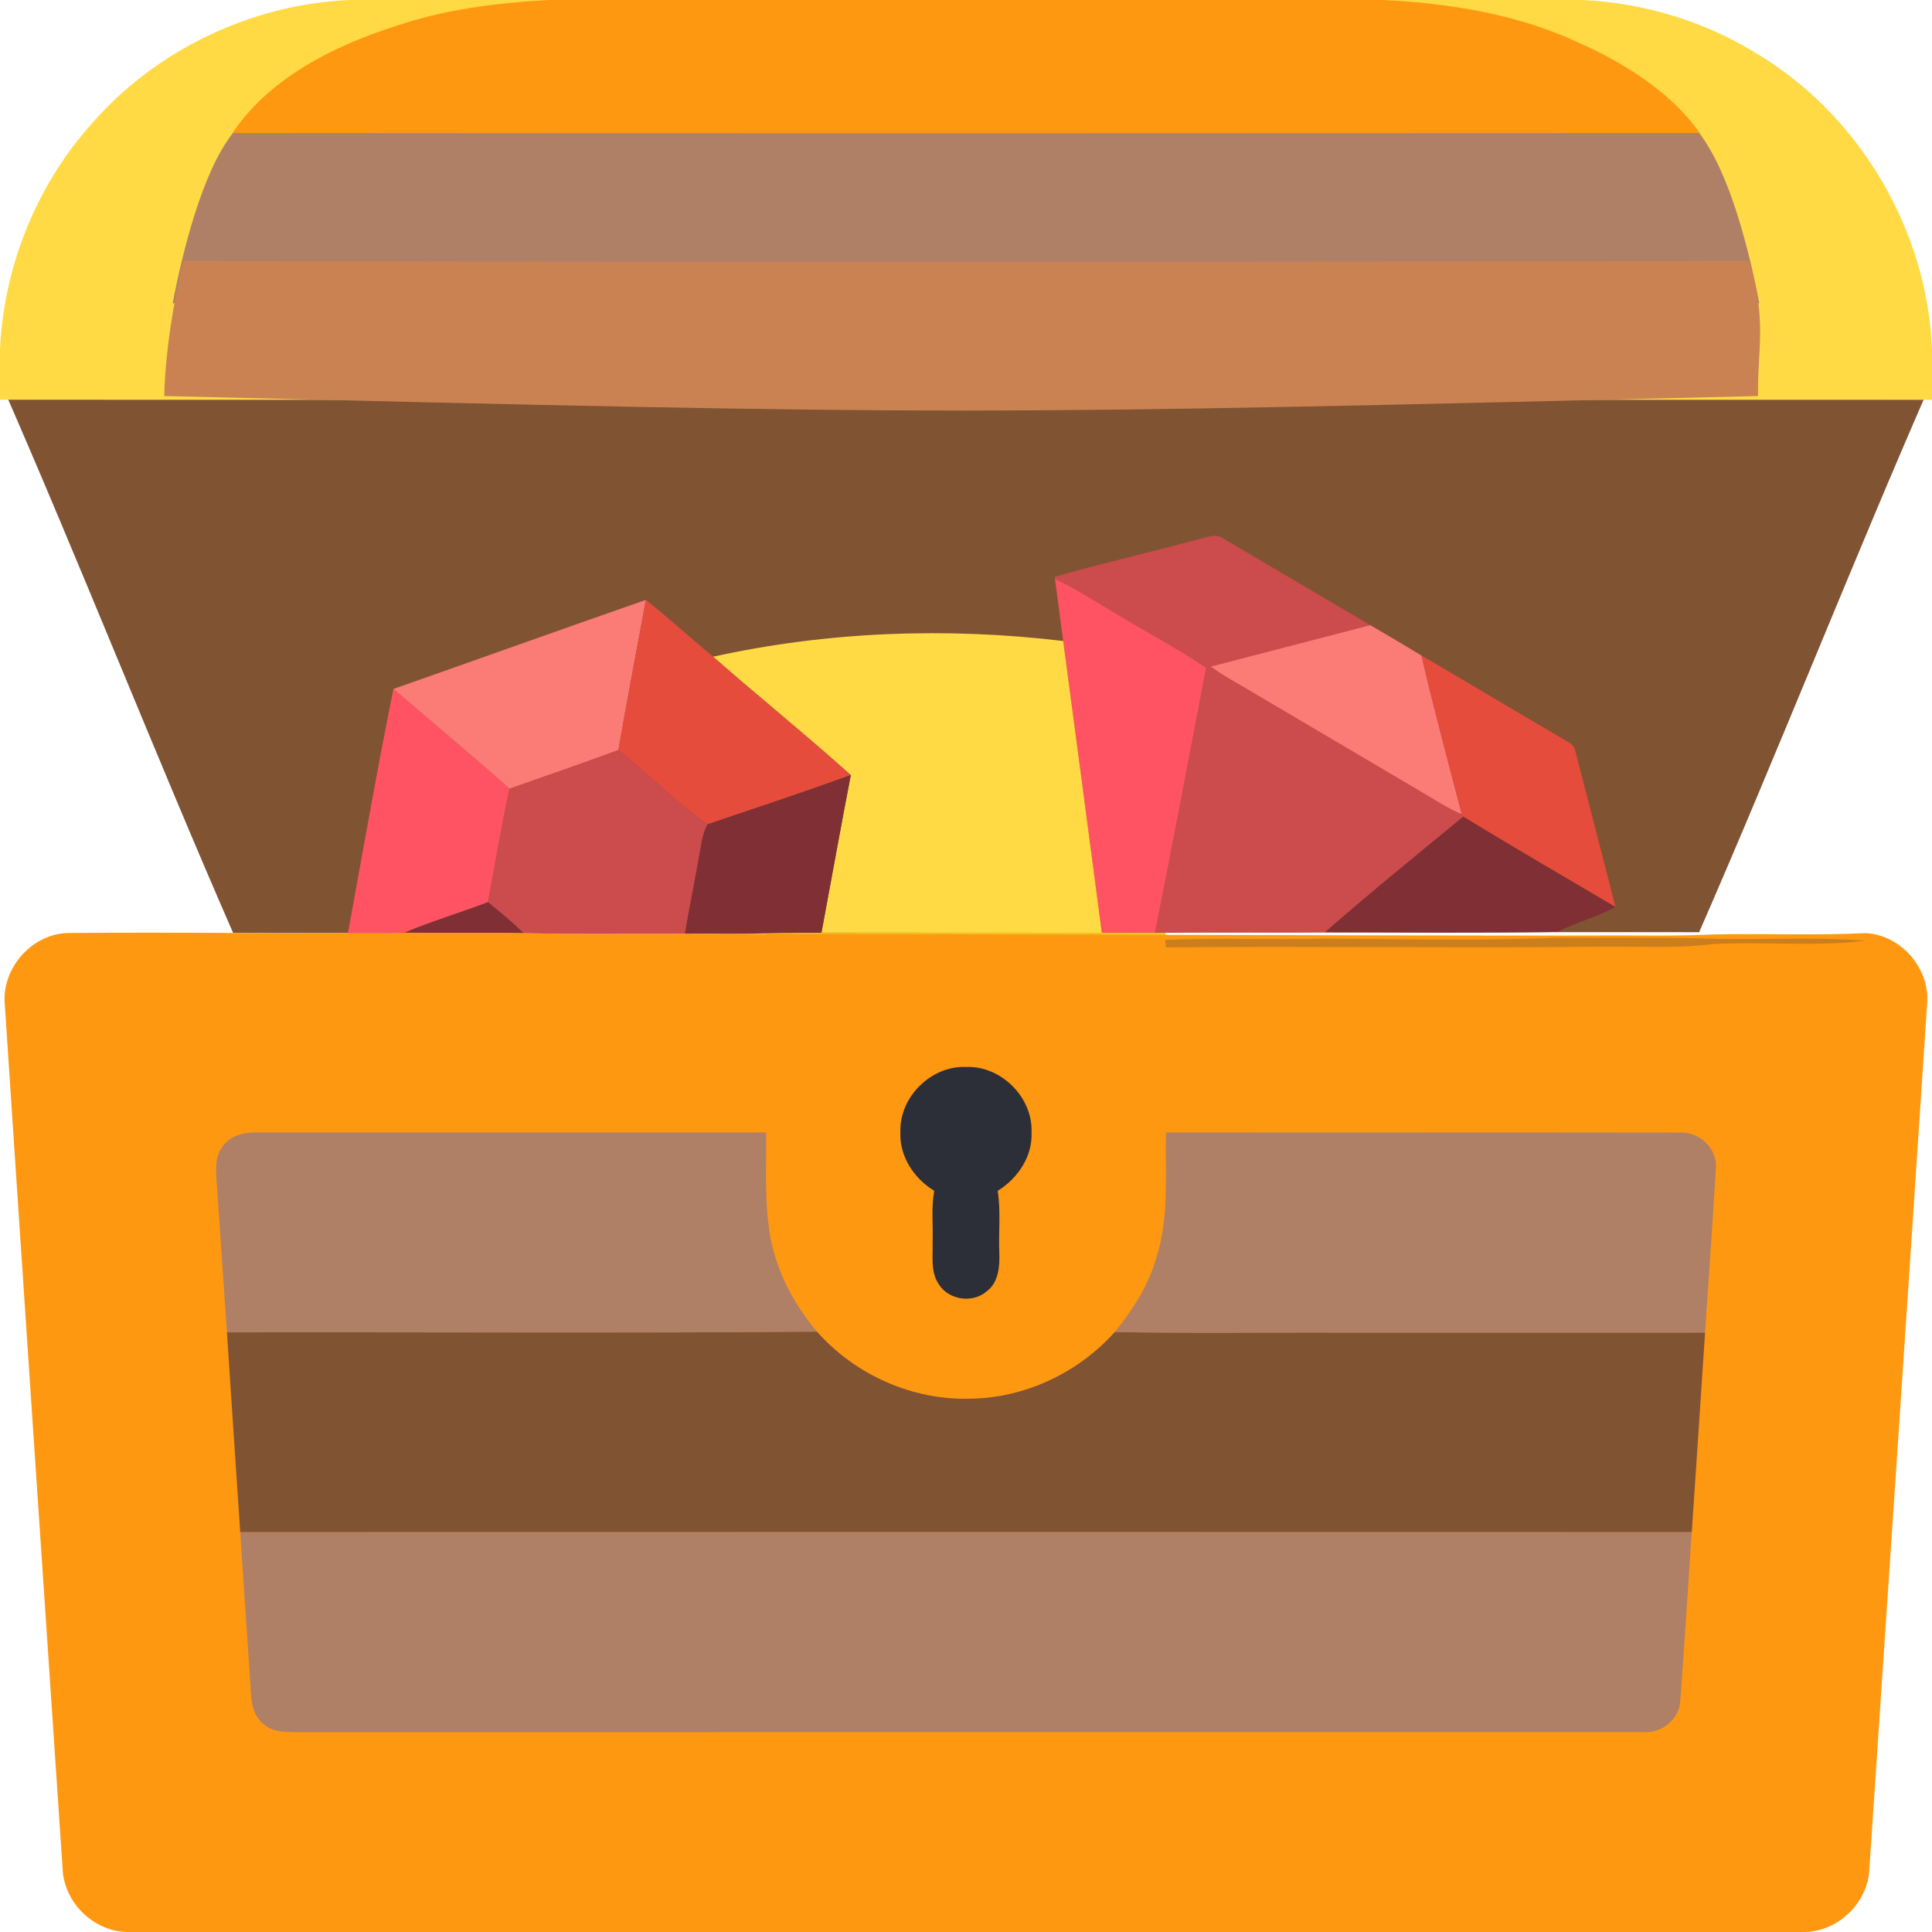 <?xml version="1.0" encoding="UTF-8"?>
<svg width="100px" height="100px" viewBox="0 0 100 100" version="1.1" xmlns="http://www.w3.org/2000/svg" xmlns:xlink="http://www.w3.org/1999/xlink">
    <title>icon/ic-disciplinary</title>
    <g id="icon/ic-disciplinary" stroke="none" stroke-width="1" fill="none" fill-rule="evenodd">
        <g id="treasure" transform="translate(-1, -1)" fill-rule="nonzero">
            <g id="#f0c419ff" transform="translate(40, 49)" fill="#F0C419">
                <path d="M0.648,0.309 C1.605,0.279 2.562,0.279 3.52,0.275 C8.355,0.281 13.193,0.271 18.031,0.281 C18.947,0.285 19.861,0.285 20.777,0.289 C20.912,0.287 21.182,0.283 21.316,0.281 L21.346,0.434 C21.344,3.826 21.352,7.221 21.348,10.615 C21.303,12.768 21.525,14.982 20.861,17.066 C20.459,18.512 19.637,19.789 18.699,20.945 C16.811,23.057 14.041,24.369 11.199,24.395 C8.219,24.48 5.26,23.156 3.289,20.928 C1.938,19.328 0.967,17.367 0.764,15.264 C0.582,13.721 0.678,12.166 0.654,10.615 C0.645,7.18 0.656,3.744 0.648,0.309 M7.605,10.598 C7.547,11.846 8.309,13.004 9.355,13.633 C9.195,14.5 9.303,15.387 9.271,16.264 C9.297,17 9.15,17.822 9.592,18.471 C10.092,19.281 11.328,19.475 12.053,18.854 C12.684,18.404 12.752,17.561 12.725,16.85 C12.68,15.779 12.811,14.697 12.641,13.637 C13.684,12.996 14.455,11.85 14.393,10.596 C14.459,8.789 12.807,7.154 11.006,7.227 C9.197,7.148 7.539,8.785 7.605,10.598 Z" id="Shape"></path>
            </g>
            <g id="#f29c1fff" transform="translate(0.195, 0.242)">
                <path d="M0.805,20.447 C1.116,20.449 2.066,20.257 4.305,20.258 C22.651,20.265 98.253,20.451 100.805,20.453 C96.777,29.639 92.77,39.826 88.752,49.008 C86.305,48.986 14.854,49.088 12.873,49.049 C8.854,39.854 4.84,29.654 0.805,20.467 L0.805,20.447 Z" id="Path" fill="#805333"></path>
                <path d="M4.359,49.049 C7.197,49.027 10.035,49.027 12.873,49.049 C14.854,49.088 16.834,49.062 18.812,49.062 C19.793,49.037 20.773,49.09 21.752,49.029 C23.799,49.053 25.844,49.014 27.891,49.051 C30.678,49.129 33.467,49.084 36.254,49.086 C37.654,49.07 75.865,49.207 83.223,49.18 C85.305,49.158 87.389,49.227 89.471,49.125 C92.1,49.068 94.732,49.184 97.359,49.057 C99.191,49.135 100.715,50.889 100.553,52.715 C99.57,67.627 98.566,82.537 97.566,97.449 C97.516,99.193 96.004,100.703 94.258,100.758 L7.375,100.758 C5.621,100.719 4.096,99.203 4.043,97.451 C3.041,82.541 2.035,67.633 1.051,52.723 C0.891,50.855 2.479,49.068 4.359,49.049 Z" id="Path" fill="#FF9811"></path>
                <path d="M18.852,0.758 L49.305,0.758 C49.381,4.258 49.455,19.113 49.396,21.447 C46.533,21.445 3.668,21.459 0.805,21.447 L0.805,18.834 C1,14.578 2.676,10.398 5.506,7.209 C8.832,3.363 13.777,0.992 18.852,0.758 Z" id="Path" fill="#FFDA44"></path>
                <path d="M56.396,0.758 L82.74,0.758 C85.918,0.914 89.064,1.871 91.77,3.553 C97.059,6.73 100.543,12.648 100.805,18.809 L100.805,21.453 C97.941,21.451 59.076,21.447 56.213,21.447 C56.305,7.758 56.305,7.758 56.396,0.758 Z" id="Path" fill="#FFDA44"></path>
                <path d="M29.229,0.758 L72.396,0.758 C75.871,0.932 79.389,1.496 82.561,2.986 C84.939,4.041 88.805,6.258 89.805,9.758 C64.518,9.773 37.092,9.779 11.805,9.758 C13.305,5.258 18.047,3.141 21.285,2.107 C23.84,1.232 26.543,0.904 29.229,0.758 Z" id="Path" fill="#FF9811"></path>
            </g>
            <g id="#af8066ff" transform="translate(9.789, 7.836)" fill="#AF8066">
                <path d="M0.15,8.859 C0.619,6.377 1.676,2.006 3.277,0.049 C28.564,0.07 53.854,0.066 79.141,0.051 C80.746,2.006 81.803,6.379 82.271,8.861 C73.34,8.926 64.408,8.873 55.479,8.891 C42.389,8.889 29.299,8.889 16.209,8.891 C10.855,8.865 5.502,8.932 0.15,8.859 Z" id="Path"></path>
                <path d="M2.713,52.533 C3.094,51.949 3.828,51.758 4.49,51.781 C13.281,51.781 22.074,51.783 30.865,51.779 C30.889,53.33 30.793,54.885 30.975,56.428 C31.178,58.531 32.148,60.492 33.5,62.092 C23.32,62.176 13.137,62.107 2.957,62.127 C2.77,59.457 2.598,56.787 2.41,54.117 C2.377,53.578 2.369,52.984 2.713,52.533 Z" id="Path"></path>
                <path d="M51.559,51.779 C60.416,51.789 69.275,51.773 78.133,51.787 C79.178,51.713 80.148,52.639 80.02,53.701 C79.859,56.516 79.648,59.328 79.465,62.141 C73.352,62.15 67.238,62.143 61.125,62.145 C57.053,62.123 52.98,62.191 48.91,62.109 C49.848,60.953 50.67,59.676 51.072,58.23 C51.736,56.146 51.514,53.932 51.559,51.779 Z" id="Path"></path>
                <path d="M3.645,72.465 C28.689,72.459 53.732,72.457 78.777,72.465 C78.578,75.365 78.402,78.27 78.186,81.168 C78.152,82.189 77.156,82.926 76.172,82.816 C52.928,82.822 29.682,82.814 6.438,82.82 C5.896,82.816 5.301,82.795 4.873,82.418 C4.387,82.057 4.234,81.434 4.203,80.861 C4.021,78.062 3.828,75.264 3.645,72.465 Z" id="Path"></path>
            </g>
            <g id="#805333ff" transform="translate(12, 69.508)" fill="#805333">
                <path d="M0.746,0.455 C10.926,0.436 21.109,0.504 31.289,0.42 C33.26,2.648 36.219,3.973 39.199,3.887 C42.041,3.861 44.811,2.549 46.699,0.438 C50.77,0.52 54.842,0.451 58.914,0.473 C65.027,0.471 71.141,0.479 77.254,0.469 C77.029,3.91 76.797,7.352 76.566,10.793 C51.521,10.785 26.479,10.787 1.434,10.793 C1.203,7.348 0.971,3.9 0.746,0.455 Z" id="Path"></path>
            </g>
            <g id="#cb8252ff" transform="translate(9.398, 13.672)" fill="#CB8252">
                <path d="M1.102,0.828 C6.453,0.9 73.17,0.893 82.102,0.828 C83.102,3.828 82.543,5.496 82.602,7.828 C41.285,8.828 41.602,8.828 0.102,7.828 C0.16,5.494 0.602,2.828 1.102,0.828 Z" id="Path"></path>
            </g>
            <g id="#cc4b4cff" transform="translate(26.195, 28.734)" fill="#CC4B4C">
                <path d="M36.896,0.16 C37.305,0.068 37.766,-0.141 38.145,0.15 C40.676,1.639 43.201,3.135 45.73,4.623 C42.98,5.342 40.227,6.049 37.477,6.766 C38.098,7.232 38.789,7.592 39.455,7.992 C42.447,9.758 45.439,11.521 48.43,13.287 C49.102,13.676 49.746,14.119 50.469,14.41 C50.488,14.441 50.523,14.504 50.543,14.537 C48.141,16.514 45.723,18.475 43.383,20.521 C40.629,20.551 37.875,20.502 35.121,20.547 C34.986,20.549 34.717,20.553 34.582,20.555 C35.492,15.986 36.363,11.41 37.232,6.834 C35.723,5.801 34.088,4.963 32.533,4 C31.494,3.408 30.5,2.732 29.41,2.234 C29.404,2.205 29.393,2.148 29.387,2.121 C31.875,1.414 34.398,0.836 36.896,0.16 Z" id="Path"></path>
                <path d="M1.174,13.086 C3.057,12.424 4.943,11.775 6.814,11.084 C8.375,12.34 9.795,13.768 11.424,14.932 C11.246,15.271 11.15,15.646 11.092,16.025 C10.828,17.551 10.52,19.068 10.254,20.594 C7.467,20.592 4.678,20.637 1.891,20.559 C1.316,19.986 0.689,19.471 0.061,18.963 C0.424,17.002 0.75,15.033 1.174,13.086 Z" id="Path"></path>
            </g>
            <g id="#ff5364ff" transform="translate(18.969, 30.883)" fill="#FF5364">
                <path d="M36.637,0.086 C37.727,0.584 38.721,1.26 39.76,1.852 C41.314,2.814 42.949,3.652 44.459,4.686 C43.59,9.262 42.719,13.838 41.809,18.406 C40.893,18.402 39.979,18.402 39.062,18.398 C38.396,13.363 37.736,8.328 37.062,3.295 C36.928,2.225 36.773,1.156 36.637,0.086 Z" id="Path"></path>
                <path d="M0.039,18.422 C0.811,14.205 1.543,9.977 2.396,5.775 C4.395,7.498 6.43,9.182 8.4,10.938 C7.977,12.885 7.65,14.854 7.287,16.814 C5.859,17.361 4.389,17.795 2.979,18.389 C2,18.449 1.02,18.396 0.039,18.422 Z" id="Path"></path>
            </g>
            <g id="#fb7b76ff" transform="translate(21.312, 31.859)" fill="#FB7B76">
                <path d="M0.053,4.799 C4.41,3.27 8.758,1.709 13.121,0.191 C12.646,2.781 12.145,5.365 11.697,7.959 C9.826,8.65 7.939,9.299 6.057,9.961 C4.086,8.205 2.051,6.521 0.053,4.799 Z" id="Path"></path>
                <path d="M42.359,3.641 C45.109,2.924 47.863,2.217 50.613,1.498 C51.502,2.014 52.385,2.541 53.266,3.072 C53.904,5.824 54.641,8.553 55.352,11.285 C54.629,10.994 53.984,10.551 53.312,10.162 C50.322,8.396 47.33,6.633 44.338,4.867 C43.672,4.467 42.98,4.107 42.359,3.641 Z" id="Path"></path>
            </g>
            <g id="#e64c3cff" transform="translate(32.836, 31.859)" fill="#E64C3C">
                <path d="M1.598,0.191 C2.785,1.141 3.904,2.168 5.08,3.131 C7.436,5.191 9.873,7.164 12.203,9.254 C9.746,10.15 7.262,10.969 4.783,11.807 C3.154,10.643 1.734,9.215 0.174,7.959 C0.621,5.365 1.123,2.781 1.598,0.191 Z" id="Path"></path>
                <path d="M41.742,3.072 C44.268,4.545 46.775,6.051 49.299,7.527 C49.518,7.631 49.678,7.822 49.717,8.068 C50.404,10.742 51.1,13.414 51.783,16.09 C49.152,14.539 46.51,13.002 43.902,11.412 C43.883,11.379 43.848,11.316 43.828,11.285 C43.117,8.553 42.381,5.824 41.742,3.072 Z" id="Path"></path>
            </g>
            <g id="#f3d55bff" transform="translate(37.914, 33.617)" fill="#FFDA44">
                <path d="M0.002,1.373 C5.938,0.064 12.088,-0.158 18.117,0.561 C18.791,5.594 19.451,10.629 20.117,15.664 C15.279,15.654 10.441,15.664 5.605,15.658 C6.113,12.938 6.598,10.213 7.125,7.496 C4.795,5.406 2.357,3.434 0.002,1.373 Z" id="Path"></path>
            </g>
            <g id="#802f34ff" transform="translate(21.898, 41.039)" fill="#802F34">
                <path d="M15.721,2.627 C18.199,1.789 20.684,0.971 23.141,0.074 C22.613,2.791 22.129,5.516 21.621,8.236 C20.664,8.24 19.707,8.24 18.75,8.27 C17.352,8.311 15.951,8.273 14.551,8.289 C14.816,6.764 15.125,5.246 15.389,3.721 C15.447,3.342 15.543,2.967 15.721,2.627 Z" id="Path"></path>
                <path d="M47.68,8.217 C50.02,6.17 52.438,4.209 54.84,2.232 C57.447,3.822 60.09,5.359 62.721,6.91 C61.756,7.424 60.686,7.697 59.711,8.197 C55.701,8.266 51.689,8.225 47.68,8.217 Z" id="Path"></path>
                <path d="M0.049,8.232 C1.459,7.639 2.93,7.205 4.357,6.658 C4.986,7.166 5.613,7.682 6.188,8.254 C4.141,8.217 2.096,8.256 0.049,8.232 Z" id="Path"></path>
            </g>
            <g id="#c47a1edb" transform="translate(61.156, 49.047)" fill="#C47A1E" opacity="0.86">
                <path d="M0.16,0.6 C2.914,0.485 5.668,0.61 8.422,0.535 C12.432,0.555 16.443,0.66 20.453,0.485 C22.898,0.51 25.344,0.465 27.791,0.52 C30.66,0.645 33.531,0.42 36.398,0.645 C33.771,0.97 31.139,0.675 28.51,0.82 C26.428,1.08 24.344,0.905 22.262,0.96 C14.904,1.03 7.547,0.92 0.189,0.99 L0.16,0.6 Z" id="Path"></path>
            </g>
            <g id="#2c2f38ff" transform="translate(47.484, 56.078)" fill="#2C2F38">
                <path d="M0.121,3.52 C0.055,1.707 1.713,0.07 3.521,0.148 C5.322,0.076 6.975,1.711 6.908,3.518 C6.971,4.771 6.199,5.918 5.156,6.559 C5.326,7.619 5.195,8.701 5.24,9.771 C5.268,10.482 5.199,11.326 4.568,11.775 C3.844,12.396 2.607,12.203 2.107,11.393 C1.666,10.744 1.812,9.922 1.787,9.186 C1.818,8.309 1.711,7.422 1.871,6.555 C0.824,5.926 0.062,4.768 0.121,3.52 Z" id="Path"></path>
            </g>
        </g>
    </g>
</svg>